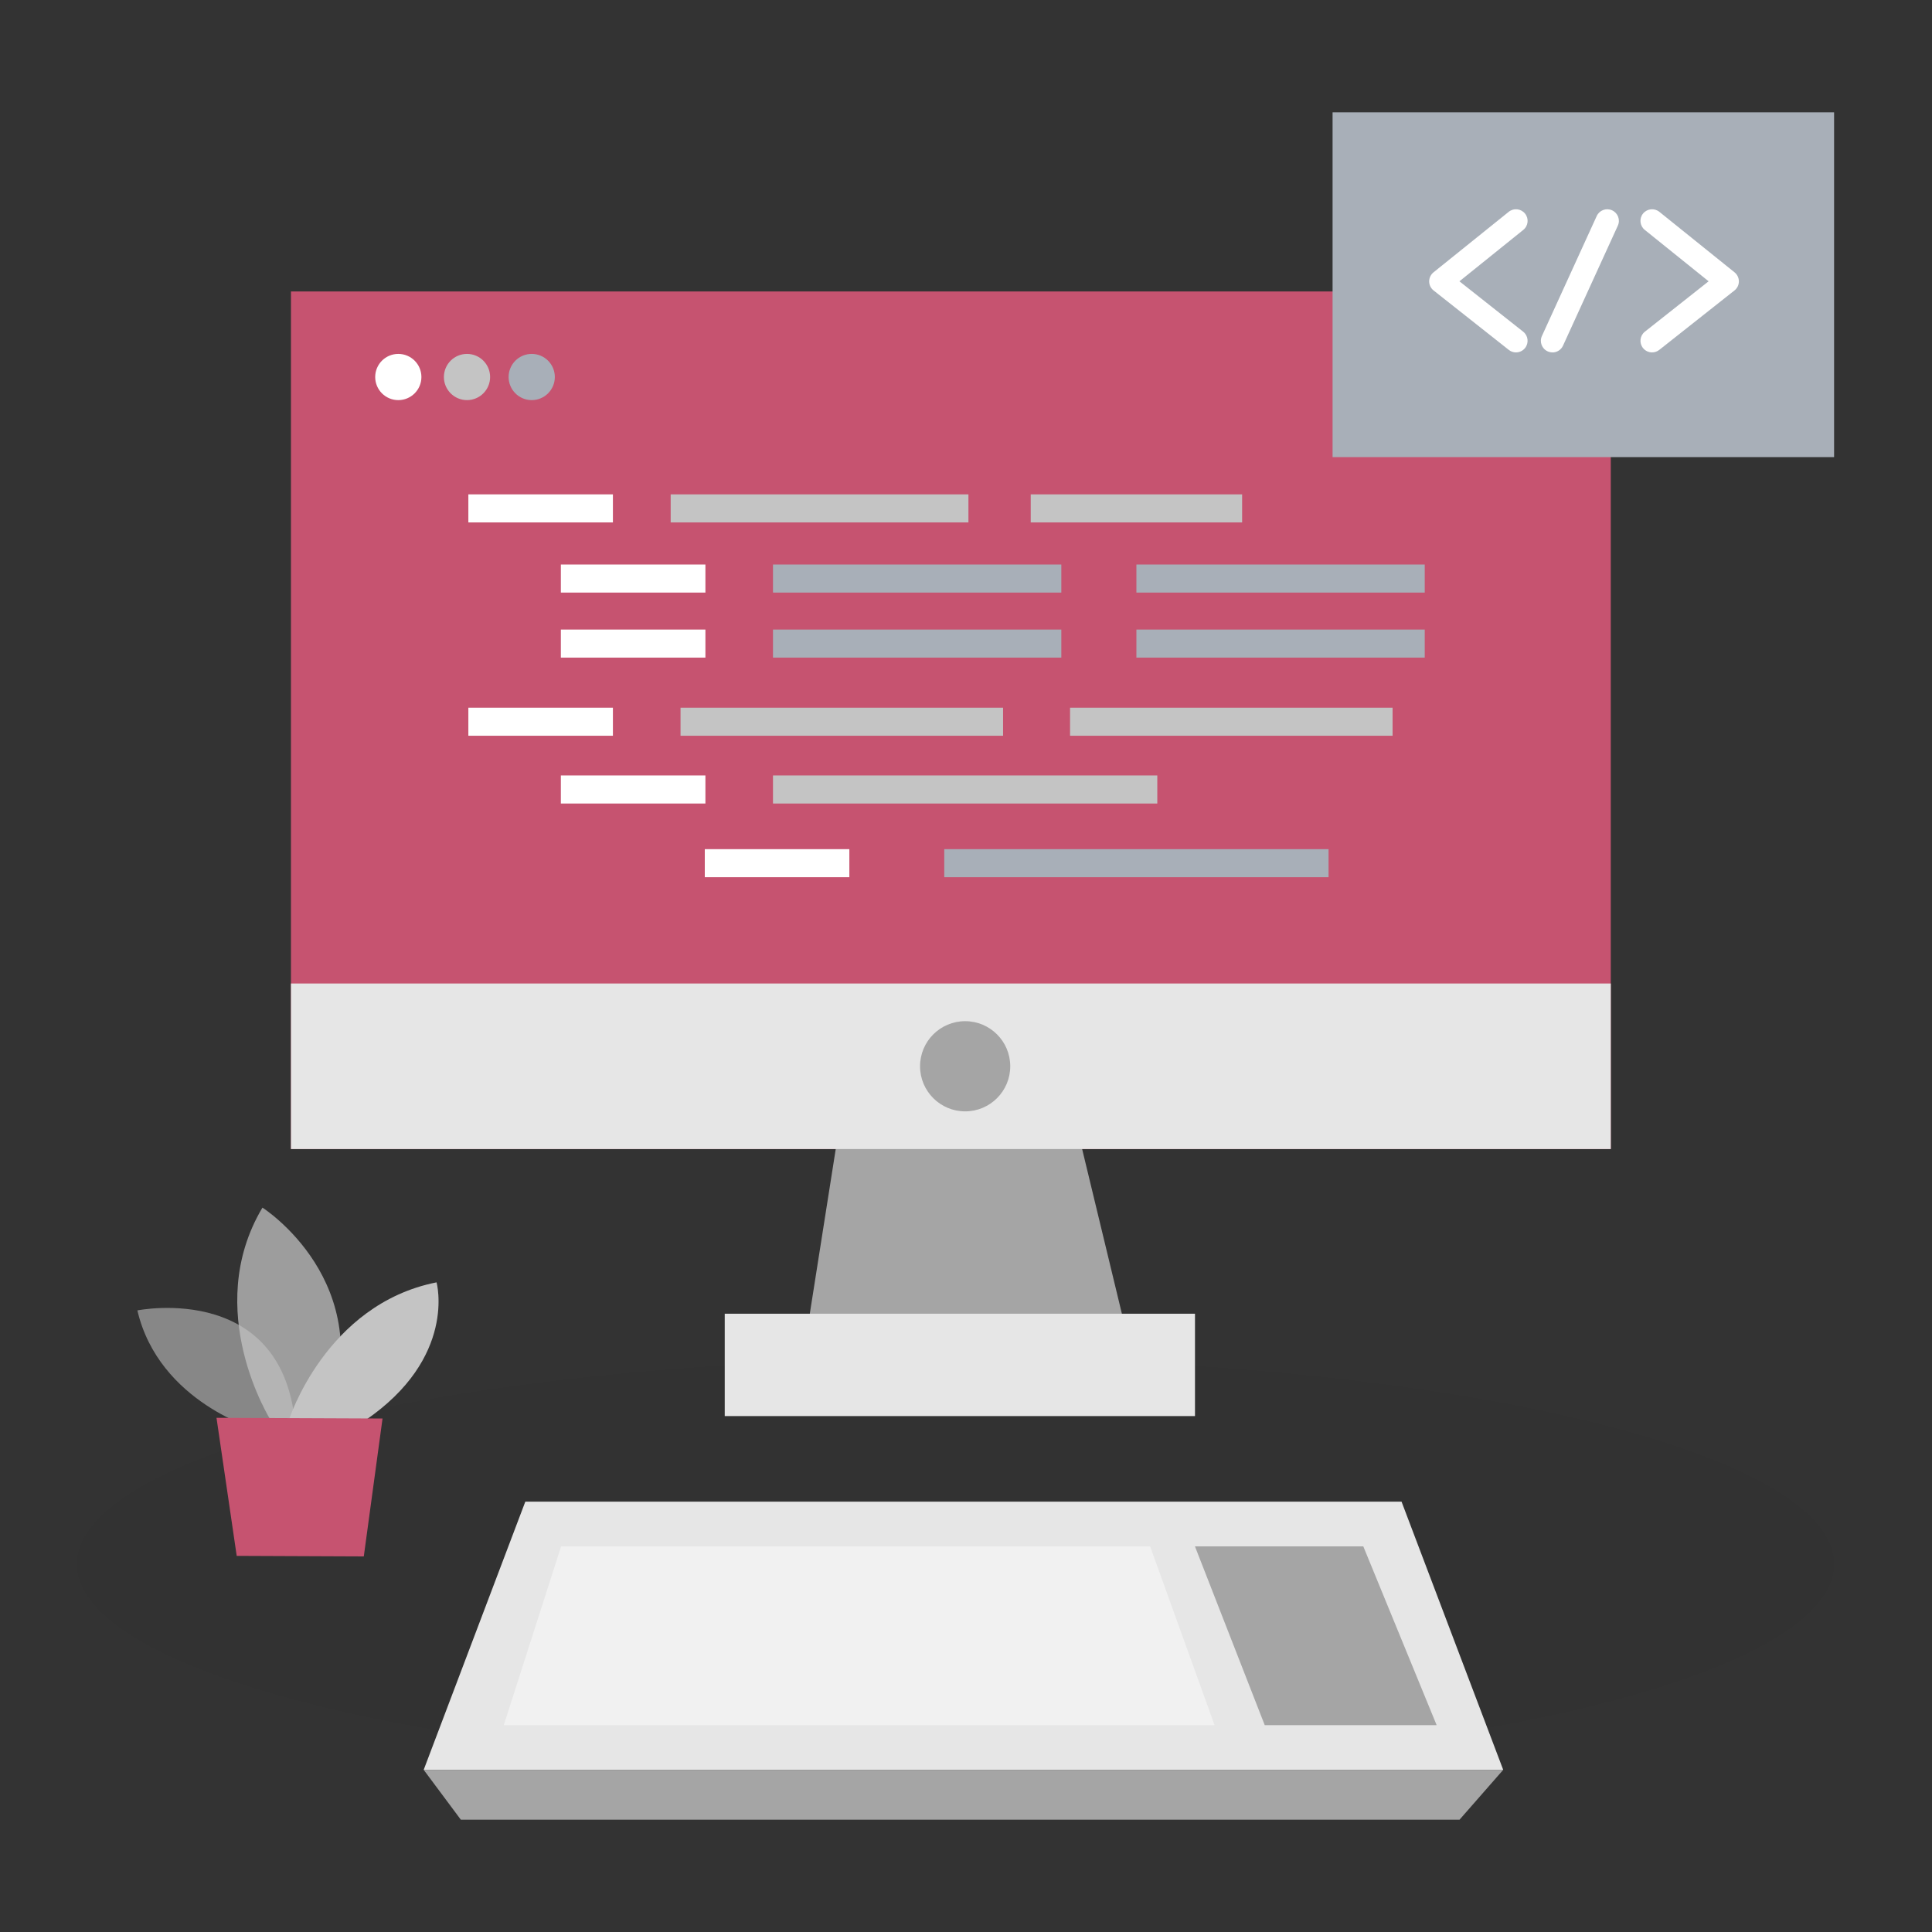 <svg transform="scale(1)" id="AqTUp3F5gZ" xmlns="http://www.w3.org/2000/svg" viewBox="0 0 500 500" class="pbimage_pbimage__wrapper__image__0LEis false"><rect x="0" y="0" width="500" height="500" fill="#333333" stroke="none"/><title>HTML</title><defs><style> .cls-1{fill:#fff;} .cls-2{fill:#a5a5a5;} .cls-3{opacity:.58;} .cls-3, .cls-4, .cls-5, .cls-6{fill:none;} .cls-4{opacity:.44;} .cls-7{fill:#e6e6e6;} .cls-5{opacity:.03;} .cls-6{opacity:.73;} .cls-8{fill:#24285b;} .cls-9{fill:#000001;} .cls-10{fill:#ffd200;} .cls-11{fill:#68e1fd;}
 .cls-11{fill:#c4c4c4;}
 .cls-10{fill:#a8afb8;}
 .cls-9{fill:#000001;}
 .cls-8{fill:#c65370;}
 .cls-7{fill:#E6E6E6;}
 .cls-2{fill:#A5A5A5;}
 .cls-1{fill:#FFFFFF;}</style></defs><g class="cls-5" id="sd"><ellipse class="cls-9" cx="247.28" cy="404.77" rx="227.37" ry="53.26" fill="#000001"></ellipse></g><g id="monitor"><rect class="cls-8" x="75.3" y="75.43" width="341.57" height="221.94"></rect><polygon class="cls-2" points="220.28 272.02 207.3 354.44 293.83 354.44 273.94 272.02 220.28 272.02"></polygon><rect class="cls-7" x="187.56" y="339.99" width="121.7" height="26.49"></rect><circle class="cls-1" cx="103.08" cy="97.57" r="5.98"></circle><circle class="cls-11" cx="120.86" cy="97.57" r="5.98"></circle><circle class="cls-10" cx="137.61" cy="97.57" r="5.98"></circle><rect class="cls-7" x="75.3" y="254.53" width="341.57" height="42.84"></rect><circle class="cls-2" cx="249.78" cy="275.95" r="11.67"></circle><rect class="cls-11" x="200.05" y="200.69" width="99.46" height="7.26"></rect><rect class="cls-10" x="244.37" y="219.76" width="99.46" height="7.26"></rect><rect class="cls-11" x="176.12" y="183.15" width="83.47" height="7.26"></rect><rect class="cls-11" x="276.93" y="183.15" width="83.47" height="7.26"></rect><rect class="cls-10" x="200.05" y="162.93" width="74.62" height="7.26"></rect><rect class="cls-10" x="294.1" y="162.93" width="74.62" height="7.26"></rect><rect class="cls-1" x="145.15" y="200.69" width="37.41" height="7.26"></rect><rect class="cls-1" x="182.4" y="219.76" width="37.41" height="7.26"></rect><rect class="cls-1" x="121.21" y="183.15" width="37.41" height="7.26"></rect><rect class="cls-1" x="121.21" y="127.94" width="37.41" height="7.26"></rect><rect class="cls-1" x="145.15" y="146.1" width="37.41" height="7.26"></rect><rect class="cls-10" x="200.05" y="146.1" width="74.62" height="7.26"></rect><rect class="cls-10" x="294.1" y="146.1" width="74.62" height="7.26"></rect><rect class="cls-1" x="145.15" y="162.93" width="37.41" height="7.26"></rect><rect class="cls-11" x="173.57" y="127.94" width="77.06" height="7.26"></rect><rect class="cls-11" x="266.75" y="127.94" width="54.71" height="7.26"></rect></g><g id="code"><rect class="cls-10" x="344.87" y="29.07" width="129.79" height="89.23"></rect><path class="cls-1" d="m392.33,91.2c-.65,0-1.31-.21-1.86-.65l-19.46-15.38c-.72-.57-1.14-1.43-1.14-2.34,0-.91.41-1.78,1.12-2.35l19.46-15.66c1.29-1.04,3.18-.84,4.23.46,1.04,1.29.84,3.18-.46,4.22l-16.52,13.3,16.5,13.04c1.3,1.03,1.52,2.92.49,4.22-.59.75-1.47,1.14-2.36,1.14Z"></path><path class="cls-1" d="m427.56,91.2c-.89,0-1.77-.39-2.36-1.14-1.03-1.3-.81-3.19.49-4.22l16.5-13.04-16.52-13.3c-1.29-1.04-1.5-2.93-.46-4.22,1.04-1.29,2.93-1.5,4.23-.46l19.46,15.66c.71.57,1.12,1.44,1.12,2.35,0,.91-.42,1.78-1.14,2.34l-19.46,15.38c-.55.44-1.21.65-1.86.65Z"></path><path class="cls-1" d="m401.78,91.2c-.42,0-.84-.09-1.25-.27-1.51-.69-2.18-2.47-1.48-3.98l14.18-31.04c.69-1.51,2.47-2.17,3.98-1.48,1.51.69,2.18,2.47,1.48,3.98l-14.18,31.04c-.5,1.11-1.59,1.76-2.73,1.76Z"></path></g><g id="tab"><polygon class="cls-7" points="362.72 388.63 255 388.63 243.67 388.63 135.95 388.63 109.65 458.03 243.67 458.03 255 458.03 389.03 458.03 362.72 388.63"></polygon><g class="cls-4"><polygon class="cls-1" points="297.65 400.2 240.72 400.2 232.12 400.2 145.21 400.2 130.38 446.46 232.12 446.46 240.72 446.46 314.33 446.46 297.65 400.2"></polygon></g><polygon class="cls-2" points="309.25 400.2 327.31 446.46 371.8 446.46 352.82 400.2 309.25 400.2"></polygon><polygon class="cls-2" points="109.65 458.03 119.26 470.93 377.73 470.93 389.03 458.03 109.65 458.03"></polygon></g><g id="plant"><g class="cls-3"><path class="cls-11" d="m66.92,370.14s-25.76-7.04-31.37-31.01c0,0,39.92-8.07,41.06,33.13l-9.69-2.12Z"></path></g><g class="cls-6"><path class="cls-11" d="m70.08,367.59s-18-28.46-2.16-55.06c0,0,30.35,19.28,16.87,55.12l-14.71-.06Z"></path></g><path class="cls-11" d="m74.72,367.61s9.51-30.05,38.26-35.74c0,0,5.39,19.51-18.62,35.83l-19.64-.08Z"></path><polygon class="cls-8" points="56.03 366.93 61.26 402.66 94.15 402.8 99 367.11 56.03 366.93"></polygon></g></svg>
